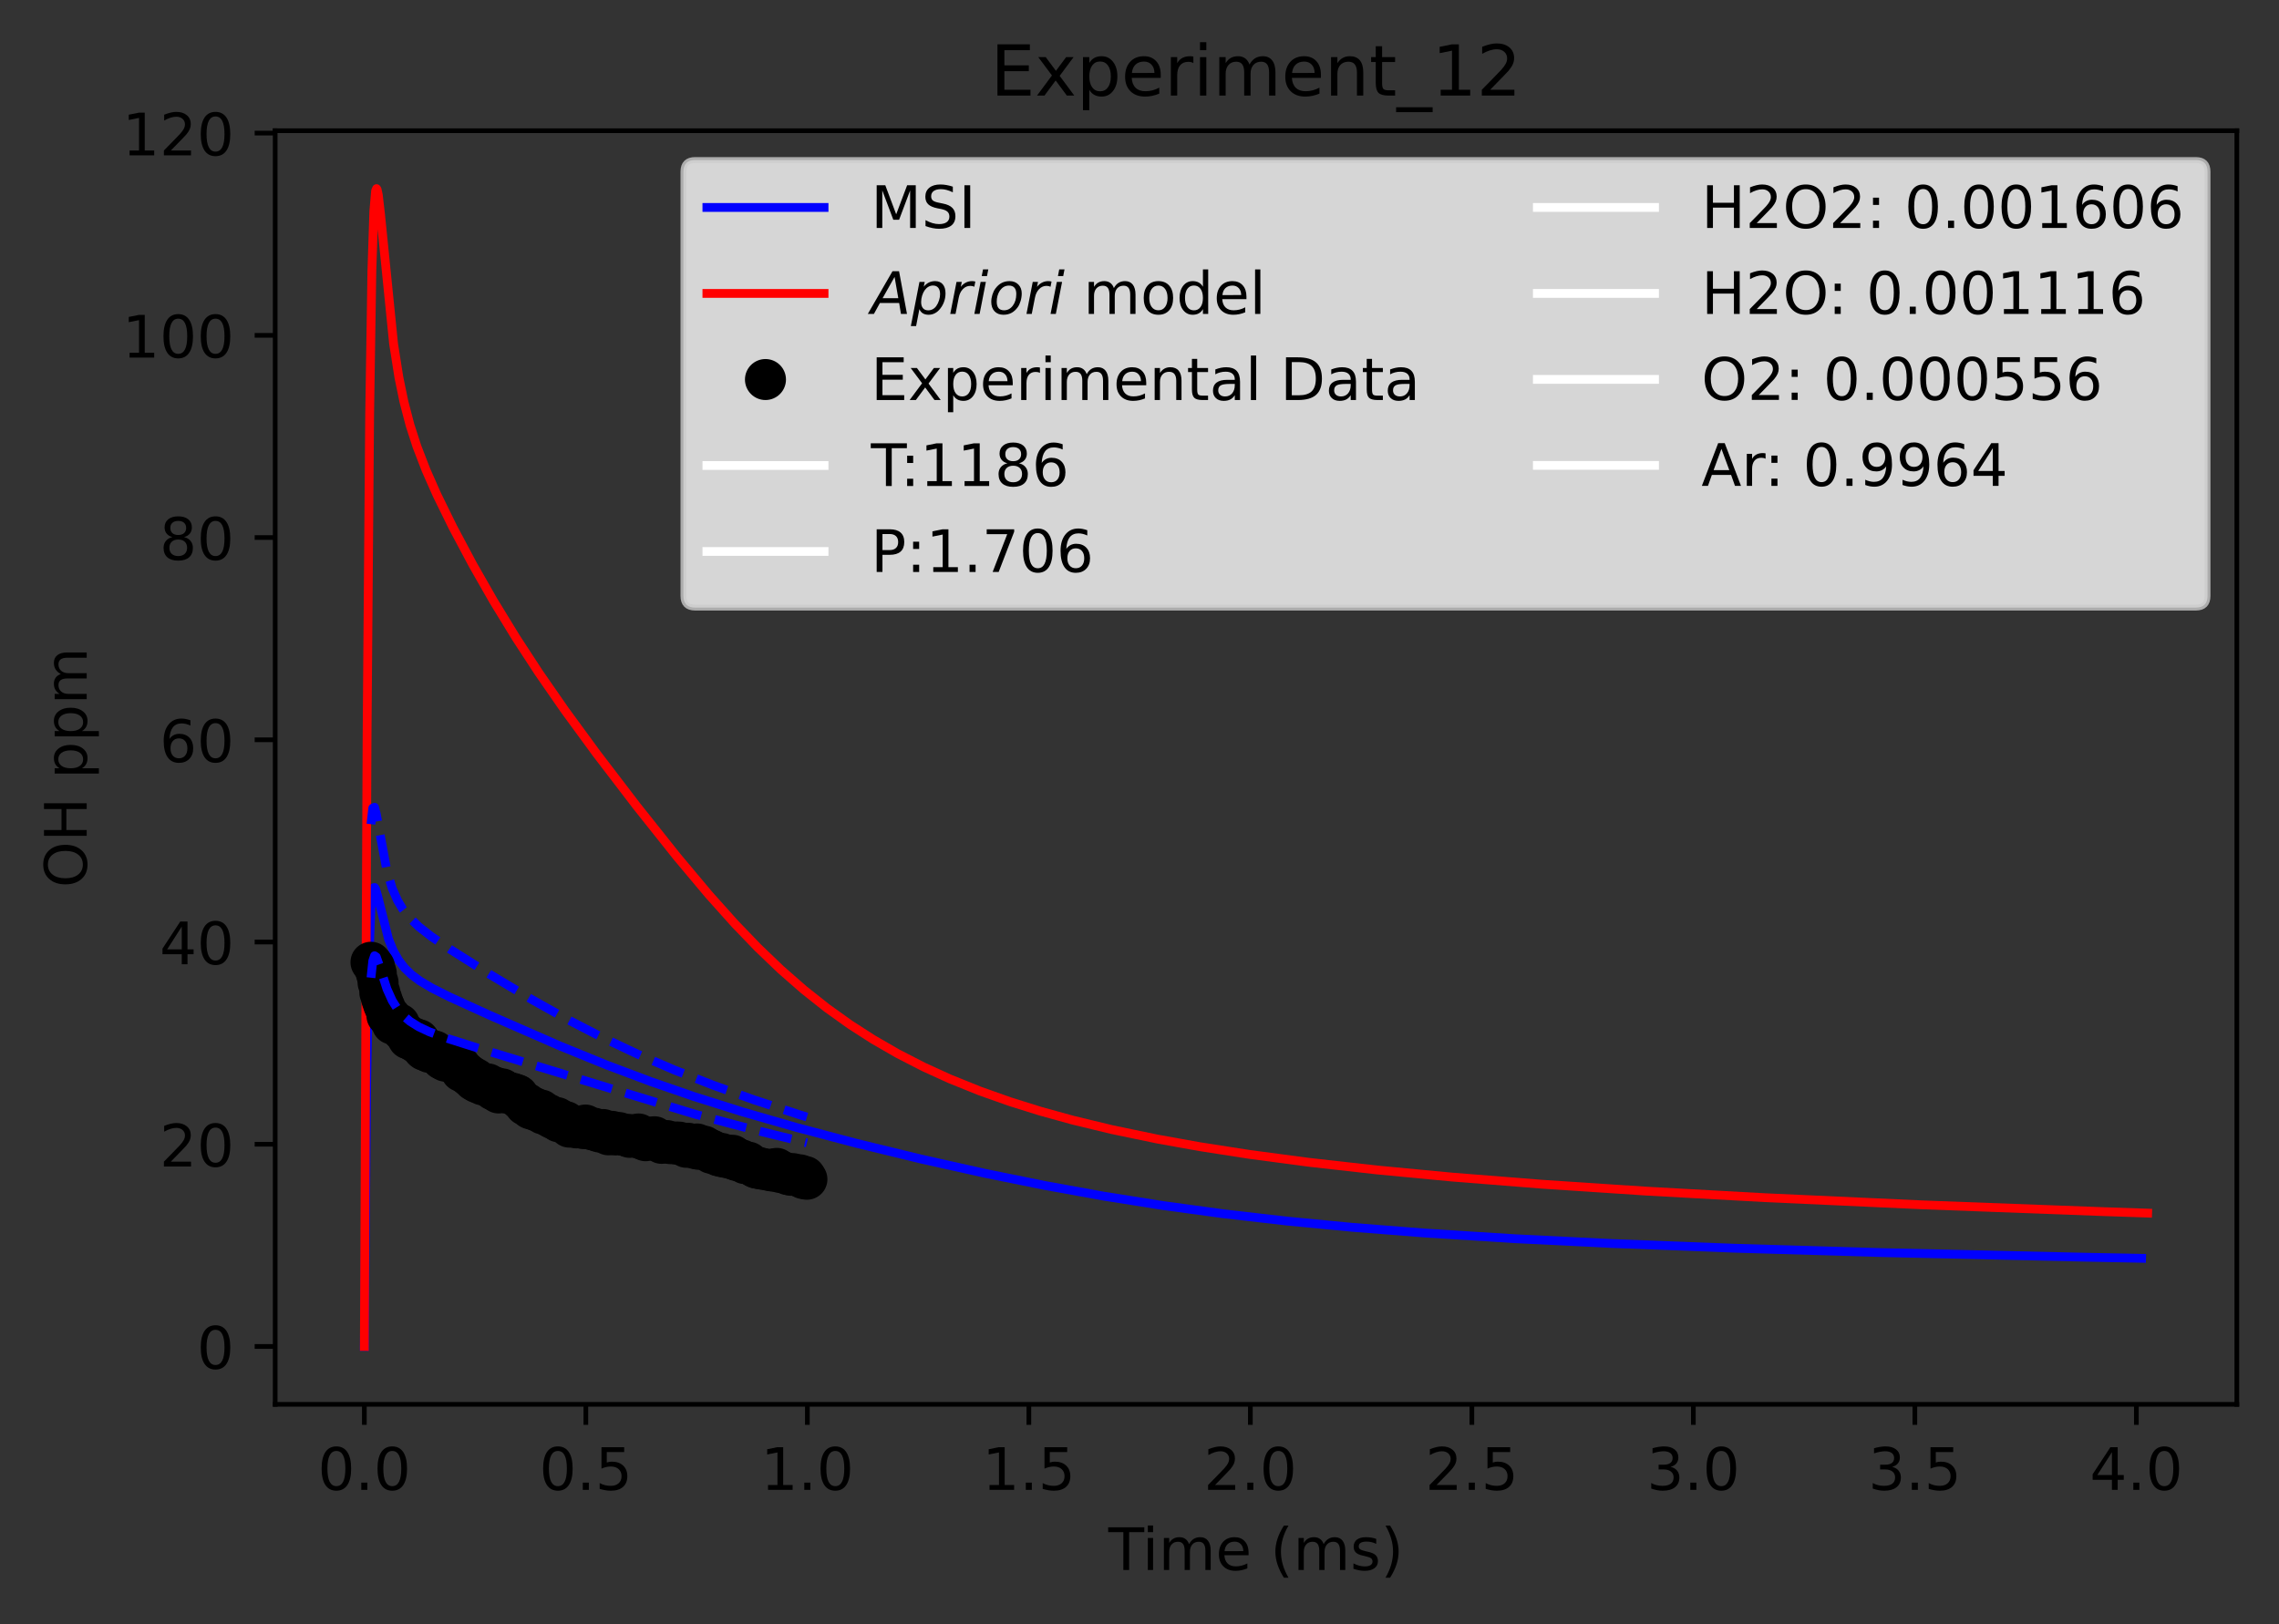 <?xml version="1.0" encoding="utf-8" standalone="no"?>
<!DOCTYPE svg PUBLIC "-//W3C//DTD SVG 1.1//EN"
  "http://www.w3.org/Graphics/SVG/1.1/DTD/svg11.dtd">
<!-- Created with matplotlib (https://matplotlib.org/) -->
<svg height="277.314pt" version="1.1" viewBox="0 0 388.966 277.314" width="388.966pt" xmlns="http://www.w3.org/2000/svg" xmlns:xlink="http://www.w3.org/1999/xlink">
 <rect x="0" y="0" width="388.966" height="277.314" fill="#333333" stroke="none"/>
 <defs>
  <style type="text/css">*{stroke-linecap:butt;stroke-linejoin:round;}</style>
 </defs>
 <g id="figure_1">
  <g id="patch_1">
   <path d="M 0 277.314 
L 388.966 277.314 
L 388.966 0 
L 0 0 
z
" style="fill:none;"/>
  </g>
  <g id="axes_1">
   <g id="patch_2">
    <path d="M 46.966 239.758 
L 381.766 239.758 
L 381.766 22.318 
L 46.966 22.318 
z
" style="fill:none;"/>
   </g>
   <g id="matplotlib.axis_1">
    <g id="xtick_1">
     <g id="line2d_1">
      <defs>
       <path d="M 0 0 
L 0 3.5 
" id="m873d7c2787" style="stroke:#000000;stroke-width:0.8;"/>
      </defs>
      <g>
       <use style="stroke:#000000;stroke-width:0.8;" x="62.184" xlink:href="#m873d7c2787" y="239.758"/>
      </g>
     </g>
     <g id="text_1">
      <!-- 0.0 -->
      <g transform="translate(54.232 254.357)scale(0.1 -0.1)">
       <defs>
        <path d="M 31.781 66.406 
Q 24.172 66.406 20.328 58.906 
Q 16.5 51.422 16.5 36.375 
Q 16.5 21.391 20.328 13.891 
Q 24.172 6.391 31.781 6.391 
Q 39.453 6.391 43.281 13.891 
Q 47.125 21.391 47.125 36.375 
Q 47.125 51.422 43.281 58.906 
Q 39.453 66.406 31.781 66.406 
z
M 31.781 74.219 
Q 44.047 74.219 50.516 64.516 
Q 56.984 54.828 56.984 36.375 
Q 56.984 17.969 50.516 8.266 
Q 44.047 -1.422 31.781 -1.422 
Q 19.531 -1.422 13.062 8.266 
Q 6.594 17.969 6.594 36.375 
Q 6.594 54.828 13.062 64.516 
Q 19.531 74.219 31.781 74.219 
z
" id="DejaVuSans-48"/>
        <path d="M 10.688 12.406 
L 21 12.406 
L 21 0 
L 10.688 0 
z
" id="DejaVuSans-46"/>
       </defs>
       <use xlink:href="#DejaVuSans-48"/>
       <use x="63.623" xlink:href="#DejaVuSans-46"/>
       <use x="95.41" xlink:href="#DejaVuSans-48"/>
      </g>
     </g>
    </g>
    <g id="xtick_2">
     <g id="line2d_2">
      <g>
       <use style="stroke:#000000;stroke-width:0.8;" x="99.989" xlink:href="#m873d7c2787" y="239.758"/>
      </g>
     </g>
     <g id="text_2">
      <!-- 0.5 -->
      <g transform="translate(92.037 254.357)scale(0.1 -0.1)">
       <defs>
        <path d="M 10.797 72.906 
L 49.516 72.906 
L 49.516 64.594 
L 19.828 64.594 
L 19.828 46.734 
Q 21.969 47.469 24.109 47.828 
Q 26.266 48.188 28.422 48.188 
Q 40.625 48.188 47.75 41.5 
Q 54.891 34.812 54.891 23.391 
Q 54.891 11.625 47.562 5.094 
Q 40.234 -1.422 26.906 -1.422 
Q 22.312 -1.422 17.547 -0.641 
Q 12.797 0.141 7.719 1.703 
L 7.719 11.625 
Q 12.109 9.234 16.797 8.062 
Q 21.484 6.891 26.703 6.891 
Q 35.156 6.891 40.078 11.328 
Q 45.016 15.766 45.016 23.391 
Q 45.016 31 40.078 35.438 
Q 35.156 39.891 26.703 39.891 
Q 22.75 39.891 18.812 39.016 
Q 14.891 38.141 10.797 36.281 
z
" id="DejaVuSans-53"/>
       </defs>
       <use xlink:href="#DejaVuSans-48"/>
       <use x="63.623" xlink:href="#DejaVuSans-46"/>
       <use x="95.41" xlink:href="#DejaVuSans-53"/>
      </g>
     </g>
    </g>
    <g id="xtick_3">
     <g id="line2d_3">
      <g>
       <use style="stroke:#000000;stroke-width:0.8;" x="137.794" xlink:href="#m873d7c2787" y="239.758"/>
      </g>
     </g>
     <g id="text_3">
      <!-- 1.0 -->
      <g transform="translate(129.842 254.357)scale(0.1 -0.1)">
       <defs>
        <path d="M 12.406 8.297 
L 28.516 8.297 
L 28.516 63.922 
L 10.984 60.406 
L 10.984 69.391 
L 28.422 72.906 
L 38.281 72.906 
L 38.281 8.297 
L 54.391 8.297 
L 54.391 0 
L 12.406 0 
z
" id="DejaVuSans-49"/>
       </defs>
       <use xlink:href="#DejaVuSans-49"/>
       <use x="63.623" xlink:href="#DejaVuSans-46"/>
       <use x="95.41" xlink:href="#DejaVuSans-48"/>
      </g>
     </g>
    </g>
    <g id="xtick_4">
     <g id="line2d_4">
      <g>
       <use style="stroke:#000000;stroke-width:0.8;" x="175.598" xlink:href="#m873d7c2787" y="239.758"/>
      </g>
     </g>
     <g id="text_4">
      <!-- 1.5 -->
      <g transform="translate(167.647 254.357)scale(0.1 -0.1)">
       <use xlink:href="#DejaVuSans-49"/>
       <use x="63.623" xlink:href="#DejaVuSans-46"/>
       <use x="95.41" xlink:href="#DejaVuSans-53"/>
      </g>
     </g>
    </g>
    <g id="xtick_5">
     <g id="line2d_5">
      <g>
       <use style="stroke:#000000;stroke-width:0.8;" x="213.403" xlink:href="#m873d7c2787" y="239.758"/>
      </g>
     </g>
     <g id="text_5">
      <!-- 2.0 -->
      <g transform="translate(205.452 254.357)scale(0.1 -0.1)">
       <defs>
        <path d="M 19.188 8.297 
L 53.609 8.297 
L 53.609 0 
L 7.328 0 
L 7.328 8.297 
Q 12.938 14.109 22.625 23.891 
Q 32.328 33.688 34.812 36.531 
Q 39.547 41.844 41.422 45.531 
Q 43.312 49.219 43.312 52.781 
Q 43.312 58.594 39.234 62.25 
Q 35.156 65.922 28.609 65.922 
Q 23.969 65.922 18.812 64.312 
Q 13.672 62.703 7.812 59.422 
L 7.812 69.391 
Q 13.766 71.781 18.938 73 
Q 24.125 74.219 28.422 74.219 
Q 39.75 74.219 46.484 68.547 
Q 53.219 62.891 53.219 53.422 
Q 53.219 48.922 51.531 44.891 
Q 49.859 40.875 45.406 35.406 
Q 44.188 33.984 37.641 27.219 
Q 31.109 20.453 19.188 8.297 
z
" id="DejaVuSans-50"/>
       </defs>
       <use xlink:href="#DejaVuSans-50"/>
       <use x="63.623" xlink:href="#DejaVuSans-46"/>
       <use x="95.41" xlink:href="#DejaVuSans-48"/>
      </g>
     </g>
    </g>
    <g id="xtick_6">
     <g id="line2d_6">
      <g>
       <use style="stroke:#000000;stroke-width:0.8;" x="251.208" xlink:href="#m873d7c2787" y="239.758"/>
      </g>
     </g>
     <g id="text_6">
      <!-- 2.5 -->
      <g transform="translate(243.257 254.357)scale(0.1 -0.1)">
       <use xlink:href="#DejaVuSans-50"/>
       <use x="63.623" xlink:href="#DejaVuSans-46"/>
       <use x="95.41" xlink:href="#DejaVuSans-53"/>
      </g>
     </g>
    </g>
    <g id="xtick_7">
     <g id="line2d_7">
      <g>
       <use style="stroke:#000000;stroke-width:0.8;" x="289.013" xlink:href="#m873d7c2787" y="239.758"/>
      </g>
     </g>
     <g id="text_7">
      <!-- 3.0 -->
      <g transform="translate(281.062 254.357)scale(0.1 -0.1)">
       <defs>
        <path d="M 40.578 39.312 
Q 47.656 37.797 51.625 33 
Q 55.609 28.219 55.609 21.188 
Q 55.609 10.406 48.188 4.484 
Q 40.766 -1.422 27.094 -1.422 
Q 22.516 -1.422 17.656 -0.516 
Q 12.797 0.391 7.625 2.203 
L 7.625 11.719 
Q 11.719 9.328 16.594 8.109 
Q 21.484 6.891 26.812 6.891 
Q 36.078 6.891 40.938 10.547 
Q 45.797 14.203 45.797 21.188 
Q 45.797 27.641 41.281 31.266 
Q 36.766 34.906 28.719 34.906 
L 20.219 34.906 
L 20.219 43.016 
L 29.109 43.016 
Q 36.375 43.016 40.234 45.922 
Q 44.094 48.828 44.094 54.297 
Q 44.094 59.906 40.109 62.906 
Q 36.141 65.922 28.719 65.922 
Q 24.656 65.922 20.016 65.031 
Q 15.375 64.156 9.812 62.312 
L 9.812 71.094 
Q 15.438 72.656 20.344 73.438 
Q 25.25 74.219 29.594 74.219 
Q 40.828 74.219 47.359 69.109 
Q 53.906 64.016 53.906 55.328 
Q 53.906 49.266 50.438 45.094 
Q 46.969 40.922 40.578 39.312 
z
" id="DejaVuSans-51"/>
       </defs>
       <use xlink:href="#DejaVuSans-51"/>
       <use x="63.623" xlink:href="#DejaVuSans-46"/>
       <use x="95.41" xlink:href="#DejaVuSans-48"/>
      </g>
     </g>
    </g>
    <g id="xtick_8">
     <g id="line2d_8">
      <g>
       <use style="stroke:#000000;stroke-width:0.8;" x="326.818" xlink:href="#m873d7c2787" y="239.758"/>
      </g>
     </g>
     <g id="text_8">
      <!-- 3.5 -->
      <g transform="translate(318.867 254.357)scale(0.1 -0.1)">
       <use xlink:href="#DejaVuSans-51"/>
       <use x="63.623" xlink:href="#DejaVuSans-46"/>
       <use x="95.41" xlink:href="#DejaVuSans-53"/>
      </g>
     </g>
    </g>
    <g id="xtick_9">
     <g id="line2d_9">
      <g>
       <use style="stroke:#000000;stroke-width:0.8;" x="364.623" xlink:href="#m873d7c2787" y="239.758"/>
      </g>
     </g>
     <g id="text_9">
      <!-- 4.0 -->
      <g transform="translate(356.671 254.357)scale(0.1 -0.1)">
       <defs>
        <path d="M 37.797 64.312 
L 12.891 25.391 
L 37.797 25.391 
z
M 35.203 72.906 
L 47.609 72.906 
L 47.609 25.391 
L 58.016 25.391 
L 58.016 17.188 
L 47.609 17.188 
L 47.609 0 
L 37.797 0 
L 37.797 17.188 
L 4.891 17.188 
L 4.891 26.703 
z
" id="DejaVuSans-52"/>
       </defs>
       <use xlink:href="#DejaVuSans-52"/>
       <use x="63.623" xlink:href="#DejaVuSans-46"/>
       <use x="95.41" xlink:href="#DejaVuSans-48"/>
      </g>
     </g>
    </g>
    <g id="text_10">
     <!-- Time (ms) -->
     <g transform="translate(189.166 268.035)scale(0.1 -0.1)">
      <defs>
       <path d="M -0.297 72.906 
L 61.375 72.906 
L 61.375 64.594 
L 35.5 64.594 
L 35.5 0 
L 25.594 0 
L 25.594 64.594 
L -0.297 64.594 
z
" id="DejaVuSans-84"/>
       <path d="M 9.422 54.688 
L 18.406 54.688 
L 18.406 0 
L 9.422 0 
z
M 9.422 75.984 
L 18.406 75.984 
L 18.406 64.594 
L 9.422 64.594 
z
" id="DejaVuSans-105"/>
       <path d="M 52 44.188 
Q 55.375 50.25 60.062 53.125 
Q 64.75 56 71.094 56 
Q 79.641 56 84.281 50.016 
Q 88.922 44.047 88.922 33.016 
L 88.922 0 
L 79.891 0 
L 79.891 32.719 
Q 79.891 40.578 77.094 44.375 
Q 74.312 48.188 68.609 48.188 
Q 61.625 48.188 57.562 43.547 
Q 53.516 38.922 53.516 30.906 
L 53.516 0 
L 44.484 0 
L 44.484 32.719 
Q 44.484 40.625 41.703 44.406 
Q 38.922 48.188 33.109 48.188 
Q 26.219 48.188 22.156 43.531 
Q 18.109 38.875 18.109 30.906 
L 18.109 0 
L 9.078 0 
L 9.078 54.688 
L 18.109 54.688 
L 18.109 46.188 
Q 21.188 51.219 25.484 53.609 
Q 29.781 56 35.688 56 
Q 41.656 56 45.828 52.969 
Q 50 49.953 52 44.188 
z
" id="DejaVuSans-109"/>
       <path d="M 56.203 29.594 
L 56.203 25.203 
L 14.891 25.203 
Q 15.484 15.922 20.484 11.062 
Q 25.484 6.203 34.422 6.203 
Q 39.594 6.203 44.453 7.469 
Q 49.312 8.734 54.109 11.281 
L 54.109 2.781 
Q 49.266 0.734 44.188 -0.344 
Q 39.109 -1.422 33.891 -1.422 
Q 20.797 -1.422 13.156 6.188 
Q 5.516 13.812 5.516 26.812 
Q 5.516 40.234 12.766 48.109 
Q 20.016 56 32.328 56 
Q 43.359 56 49.781 48.891 
Q 56.203 41.797 56.203 29.594 
z
M 47.219 32.234 
Q 47.125 39.594 43.094 43.984 
Q 39.062 48.391 32.422 48.391 
Q 24.906 48.391 20.391 44.141 
Q 15.875 39.891 15.188 32.172 
z
" id="DejaVuSans-101"/>
       <path id="DejaVuSans-32"/>
       <path d="M 31 75.875 
Q 24.469 64.656 21.281 53.656 
Q 18.109 42.672 18.109 31.391 
Q 18.109 20.125 21.312 9.062 
Q 24.516 -2 31 -13.188 
L 23.188 -13.188 
Q 15.875 -1.703 12.234 9.375 
Q 8.594 20.453 8.594 31.391 
Q 8.594 42.281 12.203 53.312 
Q 15.828 64.359 23.188 75.875 
z
" id="DejaVuSans-40"/>
       <path d="M 44.281 53.078 
L 44.281 44.578 
Q 40.484 46.531 36.375 47.5 
Q 32.281 48.484 27.875 48.484 
Q 21.188 48.484 17.844 46.438 
Q 14.5 44.391 14.5 40.281 
Q 14.5 37.156 16.891 35.375 
Q 19.281 33.594 26.516 31.984 
L 29.594 31.297 
Q 39.156 29.25 43.188 25.516 
Q 47.219 21.781 47.219 15.094 
Q 47.219 7.469 41.188 3.016 
Q 35.156 -1.422 24.609 -1.422 
Q 20.219 -1.422 15.453 -0.562 
Q 10.688 0.297 5.422 2 
L 5.422 11.281 
Q 10.406 8.688 15.234 7.391 
Q 20.062 6.109 24.812 6.109 
Q 31.156 6.109 34.562 8.281 
Q 37.984 10.453 37.984 14.406 
Q 37.984 18.062 35.516 20.016 
Q 33.062 21.969 24.703 23.781 
L 21.578 24.516 
Q 13.234 26.266 9.516 29.906 
Q 5.812 33.547 5.812 39.891 
Q 5.812 47.609 11.281 51.797 
Q 16.75 56 26.812 56 
Q 31.781 56 36.172 55.266 
Q 40.578 54.547 44.281 53.078 
z
" id="DejaVuSans-115"/>
       <path d="M 8.016 75.875 
L 15.828 75.875 
Q 23.141 64.359 26.781 53.312 
Q 30.422 42.281 30.422 31.391 
Q 30.422 20.453 26.781 9.375 
Q 23.141 -1.703 15.828 -13.188 
L 8.016 -13.188 
Q 14.5 -2 17.703 9.062 
Q 20.906 20.125 20.906 31.391 
Q 20.906 42.672 17.703 53.656 
Q 14.5 64.656 8.016 75.875 
z
" id="DejaVuSans-41"/>
      </defs>
      <use xlink:href="#DejaVuSans-84"/>
      <use x="57.959" xlink:href="#DejaVuSans-105"/>
      <use x="85.742" xlink:href="#DejaVuSans-109"/>
      <use x="183.154" xlink:href="#DejaVuSans-101"/>
      <use x="244.678" xlink:href="#DejaVuSans-32"/>
      <use x="276.465" xlink:href="#DejaVuSans-40"/>
      <use x="315.479" xlink:href="#DejaVuSans-109"/>
      <use x="412.891" xlink:href="#DejaVuSans-115"/>
      <use x="464.99" xlink:href="#DejaVuSans-41"/>
     </g>
    </g>
   </g>
   <g id="matplotlib.axis_2">
    <g id="ytick_1">
     <g id="line2d_10">
      <defs>
       <path d="M 0 0 
L -3.5 0 
" id="meb4b92d57f" style="stroke:#000000;stroke-width:0.8;"/>
      </defs>
      <g>
       <use style="stroke:#000000;stroke-width:0.8;" x="46.966" xlink:href="#meb4b92d57f" y="229.874"/>
      </g>
     </g>
     <g id="text_11">
      <!-- 0 -->
      <g transform="translate(33.603 233.674)scale(0.1 -0.1)">
       <use xlink:href="#DejaVuSans-48"/>
      </g>
     </g>
    </g>
    <g id="ytick_2">
     <g id="line2d_11">
      <g>
       <use style="stroke:#000000;stroke-width:0.8;" x="46.966" xlink:href="#meb4b92d57f" y="195.349"/>
      </g>
     </g>
     <g id="text_12">
      <!-- 20 -->
      <g transform="translate(27.241 199.148)scale(0.1 -0.1)">
       <use xlink:href="#DejaVuSans-50"/>
       <use x="63.623" xlink:href="#DejaVuSans-48"/>
      </g>
     </g>
    </g>
    <g id="ytick_3">
     <g id="line2d_12">
      <g>
       <use style="stroke:#000000;stroke-width:0.8;" x="46.966" xlink:href="#meb4b92d57f" y="160.824"/>
      </g>
     </g>
     <g id="text_13">
      <!-- 40 -->
      <g transform="translate(27.241 164.623)scale(0.1 -0.1)">
       <use xlink:href="#DejaVuSans-52"/>
       <use x="63.623" xlink:href="#DejaVuSans-48"/>
      </g>
     </g>
    </g>
    <g id="ytick_4">
     <g id="line2d_13">
      <g>
       <use style="stroke:#000000;stroke-width:0.8;" x="46.966" xlink:href="#meb4b92d57f" y="126.299"/>
      </g>
     </g>
     <g id="text_14">
      <!-- 60 -->
      <g transform="translate(27.241 130.098)scale(0.1 -0.1)">
       <defs>
        <path d="M 33.016 40.375 
Q 26.375 40.375 22.484 35.828 
Q 18.609 31.297 18.609 23.391 
Q 18.609 15.531 22.484 10.953 
Q 26.375 6.391 33.016 6.391 
Q 39.656 6.391 43.531 10.953 
Q 47.406 15.531 47.406 23.391 
Q 47.406 31.297 43.531 35.828 
Q 39.656 40.375 33.016 40.375 
z
M 52.594 71.297 
L 52.594 62.312 
Q 48.875 64.062 45.094 64.984 
Q 41.312 65.922 37.594 65.922 
Q 27.828 65.922 22.672 59.328 
Q 17.531 52.734 16.797 39.406 
Q 19.672 43.656 24.016 45.922 
Q 28.375 48.188 33.594 48.188 
Q 44.578 48.188 50.953 41.516 
Q 57.328 34.859 57.328 23.391 
Q 57.328 12.156 50.688 5.359 
Q 44.047 -1.422 33.016 -1.422 
Q 20.359 -1.422 13.672 8.266 
Q 6.984 17.969 6.984 36.375 
Q 6.984 53.656 15.188 63.938 
Q 23.391 74.219 37.203 74.219 
Q 40.922 74.219 44.703 73.484 
Q 48.484 72.75 52.594 71.297 
z
" id="DejaVuSans-54"/>
       </defs>
       <use xlink:href="#DejaVuSans-54"/>
       <use x="63.623" xlink:href="#DejaVuSans-48"/>
      </g>
     </g>
    </g>
    <g id="ytick_5">
     <g id="line2d_14">
      <g>
       <use style="stroke:#000000;stroke-width:0.8;" x="46.966" xlink:href="#meb4b92d57f" y="91.773"/>
      </g>
     </g>
     <g id="text_15">
      <!-- 80 -->
      <g transform="translate(27.241 95.573)scale(0.1 -0.1)">
       <defs>
        <path d="M 31.781 34.625 
Q 24.75 34.625 20.719 30.859 
Q 16.703 27.094 16.703 20.516 
Q 16.703 13.922 20.719 10.156 
Q 24.75 6.391 31.781 6.391 
Q 38.812 6.391 42.859 10.172 
Q 46.922 13.969 46.922 20.516 
Q 46.922 27.094 42.891 30.859 
Q 38.875 34.625 31.781 34.625 
z
M 21.922 38.812 
Q 15.578 40.375 12.031 44.719 
Q 8.5 49.078 8.5 55.328 
Q 8.5 64.062 14.719 69.141 
Q 20.953 74.219 31.781 74.219 
Q 42.672 74.219 48.875 69.141 
Q 55.078 64.062 55.078 55.328 
Q 55.078 49.078 51.531 44.719 
Q 48 40.375 41.703 38.812 
Q 48.828 37.156 52.797 32.312 
Q 56.781 27.484 56.781 20.516 
Q 56.781 9.906 50.312 4.234 
Q 43.844 -1.422 31.781 -1.422 
Q 19.734 -1.422 13.25 4.234 
Q 6.781 9.906 6.781 20.516 
Q 6.781 27.484 10.781 32.312 
Q 14.797 37.156 21.922 38.812 
z
M 18.312 54.391 
Q 18.312 48.734 21.844 45.562 
Q 25.391 42.391 31.781 42.391 
Q 38.141 42.391 41.719 45.562 
Q 45.312 48.734 45.312 54.391 
Q 45.312 60.062 41.719 63.234 
Q 38.141 66.406 31.781 66.406 
Q 25.391 66.406 21.844 63.234 
Q 18.312 60.062 18.312 54.391 
z
" id="DejaVuSans-56"/>
       </defs>
       <use xlink:href="#DejaVuSans-56"/>
       <use x="63.623" xlink:href="#DejaVuSans-48"/>
      </g>
     </g>
    </g>
    <g id="ytick_6">
     <g id="line2d_15">
      <g>
       <use style="stroke:#000000;stroke-width:0.8;" x="46.966" xlink:href="#meb4b92d57f" y="57.248"/>
      </g>
     </g>
     <g id="text_16">
      <!-- 100 -->
      <g transform="translate(20.878 61.047)scale(0.1 -0.1)">
       <use xlink:href="#DejaVuSans-49"/>
       <use x="63.623" xlink:href="#DejaVuSans-48"/>
       <use x="127.246" xlink:href="#DejaVuSans-48"/>
      </g>
     </g>
    </g>
    <g id="ytick_7">
     <g id="line2d_16">
      <g>
       <use style="stroke:#000000;stroke-width:0.8;" x="46.966" xlink:href="#meb4b92d57f" y="22.723"/>
      </g>
     </g>
     <g id="text_17">
      <!-- 120 -->
      <g transform="translate(20.878 26.522)scale(0.1 -0.1)">
       <use xlink:href="#DejaVuSans-49"/>
       <use x="63.623" xlink:href="#DejaVuSans-50"/>
       <use x="127.246" xlink:href="#DejaVuSans-48"/>
      </g>
     </g>
    </g>
    <g id="text_18">
     <!-- OH ppm -->
     <g transform="translate(14.798 151.542)rotate(-90)scale(0.1 -0.1)">
      <defs>
       <path d="M 39.406 66.219 
Q 28.656 66.219 22.328 58.203 
Q 16.016 50.203 16.016 36.375 
Q 16.016 22.609 22.328 14.594 
Q 28.656 6.594 39.406 6.594 
Q 50.141 6.594 56.422 14.594 
Q 62.703 22.609 62.703 36.375 
Q 62.703 50.203 56.422 58.203 
Q 50.141 66.219 39.406 66.219 
z
M 39.406 74.219 
Q 54.734 74.219 63.906 63.938 
Q 73.094 53.656 73.094 36.375 
Q 73.094 19.141 63.906 8.859 
Q 54.734 -1.422 39.406 -1.422 
Q 24.031 -1.422 14.812 8.828 
Q 5.609 19.094 5.609 36.375 
Q 5.609 53.656 14.812 63.938 
Q 24.031 74.219 39.406 74.219 
z
" id="DejaVuSans-79"/>
       <path d="M 9.812 72.906 
L 19.672 72.906 
L 19.672 43.016 
L 55.516 43.016 
L 55.516 72.906 
L 65.375 72.906 
L 65.375 0 
L 55.516 0 
L 55.516 34.719 
L 19.672 34.719 
L 19.672 0 
L 9.812 0 
z
" id="DejaVuSans-72"/>
       <path d="M 18.109 8.203 
L 18.109 -20.797 
L 9.078 -20.797 
L 9.078 54.688 
L 18.109 54.688 
L 18.109 46.391 
Q 20.953 51.266 25.266 53.625 
Q 29.594 56 35.594 56 
Q 45.562 56 51.781 48.094 
Q 58.016 40.188 58.016 27.297 
Q 58.016 14.406 51.781 6.484 
Q 45.562 -1.422 35.594 -1.422 
Q 29.594 -1.422 25.266 0.953 
Q 20.953 3.328 18.109 8.203 
z
M 48.688 27.297 
Q 48.688 37.203 44.609 42.844 
Q 40.531 48.484 33.406 48.484 
Q 26.266 48.484 22.188 42.844 
Q 18.109 37.203 18.109 27.297 
Q 18.109 17.391 22.188 11.75 
Q 26.266 6.109 33.406 6.109 
Q 40.531 6.109 44.609 11.75 
Q 48.688 17.391 48.688 27.297 
z
" id="DejaVuSans-112"/>
      </defs>
      <use xlink:href="#DejaVuSans-79"/>
      <use x="78.711" xlink:href="#DejaVuSans-72"/>
      <use x="153.906" xlink:href="#DejaVuSans-32"/>
      <use x="185.693" xlink:href="#DejaVuSans-112"/>
      <use x="249.17" xlink:href="#DejaVuSans-112"/>
      <use x="312.646" xlink:href="#DejaVuSans-109"/>
     </g>
    </g>
   </g>
   <g id="line2d_17">
    <path clip-path="url(#p3d81439968)" d="M 62.184 229.874 
L 62.582 184.674 
L 62.964 163.638 
L 63.308 155.103 
L 63.596 152.215 
L 63.812 151.535 
L 63.942 151.52 
L 64.116 151.809 
L 64.463 153.008 
L 66.314 160.324 
L 67.137 162.348 
L 68.035 163.936 
L 69.066 165.267 
L 70.236 166.397 
L 71.66 167.463 
L 73.711 168.688 
L 76.802 170.241 
L 83.585 173.333 
L 95.561 178.569 
L 103.54 181.822 
L 111.123 184.676 
L 118.483 187.219 
L 126.763 189.837 
L 135.964 192.491 
L 146.084 195.169 
L 157.125 197.86 
L 168.165 200.328 
L 178.286 202.382 
L 188.406 204.216 
L 198.527 205.82 
L 208.647 207.2 
L 219.688 208.47 
L 230.769 209.53 
L 243.25 210.512 
L 258.504 211.473 
L 275.172 212.298 
L 296.104 213.103 
L 321.224 213.848 
L 356.024 214.639 
L 365.514 214.823 
L 365.514 214.823 
" style="fill:none;stroke:#0000ff;stroke-linecap:square;stroke-width:1.5;"/>
   </g>
   <g id="line2d_18">
    <path clip-path="url(#p3d81439968)" d="M 62.184 229.874 
L 62.646 126.184 
L 63.089 70.753 
L 63.467 46.334 
L 63.801 36.063 
L 64.102 32.582 
L 64.269 32.202 
L 64.369 32.356 
L 64.569 33.309 
L 64.938 36.486 
L 67.178 58.712 
L 68.083 64.443 
L 68.938 68.588 
L 69.989 72.603 
L 71.156 76.213 
L 72.722 80.275 
L 74.568 84.451 
L 77.294 90.014 
L 80.707 96.426 
L 84.217 102.574 
L 88.049 108.847 
L 91.981 114.875 
L 96.406 121.256 
L 101.813 128.645 
L 108.696 137.649 
L 115.578 146.298 
L 120.985 152.746 
L 125.41 157.689 
L 129.343 161.777 
L 133.275 165.545 
L 137.208 168.986 
L 141.141 172.105 
L 145.073 174.919 
L 149.006 177.452 
L 153.193 179.868 
L 157.626 182.146 
L 162.06 184.172 
L 167.232 186.259 
L 172.405 188.092 
L 177.583 189.711 
L 183.139 191.246 
L 189.806 192.856 
L 197.585 194.473 
L 204.822 195.772 
L 213.229 197.08 
L 223.318 198.424 
L 235.088 199.747 
L 247.788 200.951 
L 263.027 202.163 
L 280.807 203.343 
L 301.251 204.472 
L 328.138 205.697 
L 358.865 206.849 
L 366.547 207.106 
L 366.547 207.106 
" style="fill:none;stroke:#ff0000;stroke-linecap:square;stroke-width:1.5;"/>
   </g>
   <g id="line2d_19">
    <defs>
     <path d="M 0 3 
C 0.796 3 1.559 2.684 2.121 2.121 
C 2.684 1.559 3 0.796 3 0 
C 3 -0.796 2.684 -1.559 2.121 -2.121 
C 1.559 -2.684 0.796 -3 0 -3 
C -0.796 -3 -1.559 -2.684 -2.121 -2.121 
C -2.684 -1.559 -3 -0.796 -3 0 
C -3 0.796 -2.684 1.559 -2.121 2.121 
C -1.559 2.684 -0.796 3 0 3 
z
" id="m0cb92cd5d6" style="stroke:#000000;"/>
    </defs>
    <g clip-path="url(#p3d81439968)">
     <use style="stroke:#000000;" x="63.318" xlink:href="#m0cb92cd5d6" y="164.278"/>
     <use style="stroke:#000000;" x="63.62" xlink:href="#m0cb92cd5d6" y="164.687"/>
     <use style="stroke:#000000;" x="63.923" xlink:href="#m0cb92cd5d6" y="165.079"/>
     <use style="stroke:#000000;" x="64.225" xlink:href="#m0cb92cd5d6" y="166.175"/>
     <use style="stroke:#000000;" x="64.528" xlink:href="#m0cb92cd5d6" y="167.76"/>
     <use style="stroke:#000000;" x="64.83" xlink:href="#m0cb92cd5d6" y="169.457"/>
     <use style="stroke:#000000;" x="65.133" xlink:href="#m0cb92cd5d6" y="170.5"/>
     <use style="stroke:#000000;" x="65.435" xlink:href="#m0cb92cd5d6" y="171.394"/>
     <use style="stroke:#000000;" x="65.737" xlink:href="#m0cb92cd5d6" y="172.107"/>
     <use style="stroke:#000000;" x="66.04" xlink:href="#m0cb92cd5d6" y="173.4"/>
     <use style="stroke:#000000;" x="66.342" xlink:href="#m0cb92cd5d6" y="173.564"/>
     <use style="stroke:#000000;" x="66.645" xlink:href="#m0cb92cd5d6" y="173.562"/>
     <use style="stroke:#000000;" x="66.947" xlink:href="#m0cb92cd5d6" y="174.826"/>
     <use style="stroke:#000000;" x="67.25" xlink:href="#m0cb92cd5d6" y="174.511"/>
     <use style="stroke:#000000;" x="67.552" xlink:href="#m0cb92cd5d6" y="174.903"/>
     <use style="stroke:#000000;" x="67.855" xlink:href="#m0cb92cd5d6" y="174.829"/>
     <use style="stroke:#000000;" x="68.157" xlink:href="#m0cb92cd5d6" y="174.826"/>
     <use style="stroke:#000000;" x="68.459" xlink:href="#m0cb92cd5d6" y="175.768"/>
     <use style="stroke:#000000;" x="68.762" xlink:href="#m0cb92cd5d6" y="175.929"/>
     <use style="stroke:#000000;" x="69.064" xlink:href="#m0cb92cd5d6" y="176.402"/>
     <use style="stroke:#000000;" x="69.367" xlink:href="#m0cb92cd5d6" y="176.478"/>
     <use style="stroke:#000000;" x="69.669" xlink:href="#m0cb92cd5d6" y="177.341"/>
     <use style="stroke:#000000;" x="69.972" xlink:href="#m0cb92cd5d6" y="177.419"/>
     <use style="stroke:#000000;" x="70.274" xlink:href="#m0cb92cd5d6" y="177.419"/>
     <use style="stroke:#000000;" x="70.576" xlink:href="#m0cb92cd5d6" y="177.184"/>
     <use style="stroke:#000000;" x="70.879" xlink:href="#m0cb92cd5d6" y="177.964"/>
     <use style="stroke:#000000;" x="71.181" xlink:href="#m0cb92cd5d6" y="178.045"/>
     <use style="stroke:#000000;" x="71.484" xlink:href="#m0cb92cd5d6" y="177.498"/>
     <use style="stroke:#000000;" x="71.786" xlink:href="#m0cb92cd5d6" y="177.967"/>
     <use style="stroke:#000000;" x="72.089" xlink:href="#m0cb92cd5d6" y="178.977"/>
     <use style="stroke:#000000;" x="72.391" xlink:href="#m0cb92cd5d6" y="179.288"/>
     <use style="stroke:#000000;" x="72.694" xlink:href="#m0cb92cd5d6" y="179.362"/>
     <use style="stroke:#000000;" x="72.996" xlink:href="#m0cb92cd5d6" y="179.367"/>
     <use style="stroke:#000000;" x="73.298" xlink:href="#m0cb92cd5d6" y="179.675"/>
     <use style="stroke:#000000;" x="73.601" xlink:href="#m0cb92cd5d6" y="179.285"/>
     <use style="stroke:#000000;" x="73.903" xlink:href="#m0cb92cd5d6" y="179.516"/>
     <use style="stroke:#000000;" x="74.206" xlink:href="#m0cb92cd5d6" y="179.438"/>
     <use style="stroke:#000000;" x="74.508" xlink:href="#m0cb92cd5d6" y="179.742"/>
     <use style="stroke:#000000;" x="74.811" xlink:href="#m0cb92cd5d6" y="180.151"/>
     <use style="stroke:#000000;" x="75.113" xlink:href="#m0cb92cd5d6" y="180.136"/>
     <use style="stroke:#000000;" x="75.416" xlink:href="#m0cb92cd5d6" y="180.84"/>
     <use style="stroke:#000000;" x="75.718" xlink:href="#m0cb92cd5d6" y="180.6"/>
     <use style="stroke:#000000;" x="76.02" xlink:href="#m0cb92cd5d6" y="181.168"/>
     <use style="stroke:#000000;" x="76.323" xlink:href="#m0cb92cd5d6" y="180.607"/>
     <use style="stroke:#000000;" x="76.625" xlink:href="#m0cb92cd5d6" y="181.235"/>
     <use style="stroke:#000000;" x="76.928" xlink:href="#m0cb92cd5d6" y="181.071"/>
     <use style="stroke:#000000;" x="77.23" xlink:href="#m0cb92cd5d6" y="181.301"/>
     <use style="stroke:#000000;" x="77.533" xlink:href="#m0cb92cd5d6" y="181.6"/>
     <use style="stroke:#000000;" x="77.835" xlink:href="#m0cb92cd5d6" y="181.853"/>
     <use style="stroke:#000000;" x="78.137" xlink:href="#m0cb92cd5d6" y="181.76"/>
     <use style="stroke:#000000;" x="78.44" xlink:href="#m0cb92cd5d6" y="181.834"/>
     <use style="stroke:#000000;" x="78.742" xlink:href="#m0cb92cd5d6" y="182.92"/>
     <use style="stroke:#000000;" x="79.045" xlink:href="#m0cb92cd5d6" y="182.817"/>
     <use style="stroke:#000000;" x="79.347" xlink:href="#m0cb92cd5d6" y="182.896"/>
     <use style="stroke:#000000;" x="79.65" xlink:href="#m0cb92cd5d6" y="183.22"/>
     <use style="stroke:#000000;" x="79.952" xlink:href="#m0cb92cd5d6" y="183.678"/>
     <use style="stroke:#000000;" x="80.255" xlink:href="#m0cb92cd5d6" y="183.604"/>
     <use style="stroke:#000000;" x="80.557" xlink:href="#m0cb92cd5d6" y="184.006"/>
     <use style="stroke:#000000;" x="80.859" xlink:href="#m0cb92cd5d6" y="184.474"/>
     <use style="stroke:#000000;" x="81.162" xlink:href="#m0cb92cd5d6" y="184.142"/>
     <use style="stroke:#000000;" x="81.464" xlink:href="#m0cb92cd5d6" y="184.829"/>
     <use style="stroke:#000000;" x="81.767" xlink:href="#m0cb92cd5d6" y="184.596"/>
     <use style="stroke:#000000;" x="82.069" xlink:href="#m0cb92cd5d6" y="184.981"/>
     <use style="stroke:#000000;" x="82.372" xlink:href="#m0cb92cd5d6" y="185.214"/>
     <use style="stroke:#000000;" x="82.674" xlink:href="#m0cb92cd5d6" y="184.981"/>
     <use style="stroke:#000000;" x="82.977" xlink:href="#m0cb92cd5d6" y="185.168"/>
     <use style="stroke:#000000;" x="83.279" xlink:href="#m0cb92cd5d6" y="185.049"/>
     <use style="stroke:#000000;" x="83.581" xlink:href="#m0cb92cd5d6" y="185.599"/>
     <use style="stroke:#000000;" x="83.884" xlink:href="#m0cb92cd5d6" y="185.71"/>
     <use style="stroke:#000000;" x="84.186" xlink:href="#m0cb92cd5d6" y="186.086"/>
     <use style="stroke:#000000;" x="84.489" xlink:href="#m0cb92cd5d6" y="185.598"/>
     <use style="stroke:#000000;" x="84.791" xlink:href="#m0cb92cd5d6" y="186.077"/>
     <use style="stroke:#000000;" x="85.094" xlink:href="#m0cb92cd5d6" y="186.594"/>
     <use style="stroke:#000000;" x="85.396" xlink:href="#m0cb92cd5d6" y="186.214"/>
     <use style="stroke:#000000;" x="85.698" xlink:href="#m0cb92cd5d6" y="185.893"/>
     <use style="stroke:#000000;" x="86.001" xlink:href="#m0cb92cd5d6" y="186.426"/>
     <use style="stroke:#000000;" x="86.303" xlink:href="#m0cb92cd5d6" y="186.267"/>
     <use style="stroke:#000000;" x="86.606" xlink:href="#m0cb92cd5d6" y="186.442"/>
     <use style="stroke:#000000;" x="86.908" xlink:href="#m0cb92cd5d6" y="186.721"/>
     <use style="stroke:#000000;" x="87.211" xlink:href="#m0cb92cd5d6" y="186.649"/>
     <use style="stroke:#000000;" x="87.513" xlink:href="#m0cb92cd5d6" y="186.642"/>
     <use style="stroke:#000000;" x="87.816" xlink:href="#m0cb92cd5d6" y="186.856"/>
     <use style="stroke:#000000;" x="88.118" xlink:href="#m0cb92cd5d6" y="186.856"/>
     <use style="stroke:#000000;" x="88.42" xlink:href="#m0cb92cd5d6" y="186.994"/>
     <use style="stroke:#000000;" x="88.723" xlink:href="#m0cb92cd5d6" y="187.71"/>
     <use style="stroke:#000000;" x="89.025" xlink:href="#m0cb92cd5d6" y="187.925"/>
     <use style="stroke:#000000;" x="89.328" xlink:href="#m0cb92cd5d6" y="188.175"/>
     <use style="stroke:#000000;" x="89.63" xlink:href="#m0cb92cd5d6" y="188.689"/>
     <use style="stroke:#000000;" x="89.933" xlink:href="#m0cb92cd5d6" y="188.379"/>
     <use style="stroke:#000000;" x="90.235" xlink:href="#m0cb92cd5d6" y="188.888"/>
     <use style="stroke:#000000;" x="90.537" xlink:href="#m0cb92cd5d6" y="189.302"/>
     <use style="stroke:#000000;" x="90.84" xlink:href="#m0cb92cd5d6" y="189.057"/>
     <use style="stroke:#000000;" x="91.142" xlink:href="#m0cb92cd5d6" y="189.081"/>
     <use style="stroke:#000000;" x="91.445" xlink:href="#m0cb92cd5d6" y="189.609"/>
     <use style="stroke:#000000;" x="91.747" xlink:href="#m0cb92cd5d6" y="189.513"/>
     <use style="stroke:#000000;" x="92.05" xlink:href="#m0cb92cd5d6" y="189.599"/>
     <use style="stroke:#000000;" x="92.352" xlink:href="#m0cb92cd5d6" y="189.506"/>
     <use style="stroke:#000000;" x="92.655" xlink:href="#m0cb92cd5d6" y="190.184"/>
     <use style="stroke:#000000;" x="92.957" xlink:href="#m0cb92cd5d6" y="190.07"/>
     <use style="stroke:#000000;" x="93.259" xlink:href="#m0cb92cd5d6" y="190.17"/>
     <use style="stroke:#000000;" x="93.562" xlink:href="#m0cb92cd5d6" y="190.234"/>
     <use style="stroke:#000000;" x="93.864" xlink:href="#m0cb92cd5d6" y="190.69"/>
     <use style="stroke:#000000;" x="94.167" xlink:href="#m0cb92cd5d6" y="190.83"/>
     <use style="stroke:#000000;" x="94.469" xlink:href="#m0cb92cd5d6" y="191.021"/>
     <use style="stroke:#000000;" x="94.772" xlink:href="#m0cb92cd5d6" y="190.951"/>
     <use style="stroke:#000000;" x="95.074" xlink:href="#m0cb92cd5d6" y="190.802"/>
     <use style="stroke:#000000;" x="95.377" xlink:href="#m0cb92cd5d6" y="191.527"/>
     <use style="stroke:#000000;" x="95.679" xlink:href="#m0cb92cd5d6" y="191.422"/>
     <use style="stroke:#000000;" x="95.981" xlink:href="#m0cb92cd5d6" y="191.324"/>
     <use style="stroke:#000000;" x="96.284" xlink:href="#m0cb92cd5d6" y="191.524"/>
     <use style="stroke:#000000;" x="96.586" xlink:href="#m0cb92cd5d6" y="191.493"/>
     <use style="stroke:#000000;" x="96.889" xlink:href="#m0cb92cd5d6" y="191.86"/>
     <use style="stroke:#000000;" x="97.191" xlink:href="#m0cb92cd5d6" y="192.43"/>
     <use style="stroke:#000000;" x="97.494" xlink:href="#m0cb92cd5d6" y="192.112"/>
     <use style="stroke:#000000;" x="97.796" xlink:href="#m0cb92cd5d6" y="192.256"/>
     <use style="stroke:#000000;" x="98.098" xlink:href="#m0cb92cd5d6" y="192.42"/>
     <use style="stroke:#000000;" x="98.401" xlink:href="#m0cb92cd5d6" y="192.556"/>
     <use style="stroke:#000000;" x="98.703" xlink:href="#m0cb92cd5d6" y="192.313"/>
     <use style="stroke:#000000;" x="99.006" xlink:href="#m0cb92cd5d6" y="192.413"/>
     <use style="stroke:#000000;" x="99.308" xlink:href="#m0cb92cd5d6" y="192.377"/>
     <use style="stroke:#000000;" x="99.611" xlink:href="#m0cb92cd5d6" y="192.682"/>
     <use style="stroke:#000000;" x="99.913" xlink:href="#m0cb92cd5d6" y="192.071"/>
     <use style="stroke:#000000;" x="100.216" xlink:href="#m0cb92cd5d6" y="192.475"/>
     <use style="stroke:#000000;" x="100.518" xlink:href="#m0cb92cd5d6" y="192.491"/>
     <use style="stroke:#000000;" x="100.82" xlink:href="#m0cb92cd5d6" y="192.553"/>
     <use style="stroke:#000000;" x="101.123" xlink:href="#m0cb92cd5d6" y="192.901"/>
     <use style="stroke:#000000;" x="101.425" xlink:href="#m0cb92cd5d6" y="192.61"/>
     <use style="stroke:#000000;" x="101.728" xlink:href="#m0cb92cd5d6" y="193.036"/>
     <use style="stroke:#000000;" x="102.03" xlink:href="#m0cb92cd5d6" y="192.893"/>
     <use style="stroke:#000000;" x="102.333" xlink:href="#m0cb92cd5d6" y="193.259"/>
     <use style="stroke:#000000;" x="102.635" xlink:href="#m0cb92cd5d6" y="193.15"/>
     <use style="stroke:#000000;" x="102.937" xlink:href="#m0cb92cd5d6" y="192.834"/>
     <use style="stroke:#000000;" x="103.24" xlink:href="#m0cb92cd5d6" y="193.157"/>
     <use style="stroke:#000000;" x="103.542" xlink:href="#m0cb92cd5d6" y="193.121"/>
     <use style="stroke:#000000;" x="103.845" xlink:href="#m0cb92cd5d6" y="193.739"/>
     <use style="stroke:#000000;" x="104.147" xlink:href="#m0cb92cd5d6" y="193.433"/>
     <use style="stroke:#000000;" x="104.45" xlink:href="#m0cb92cd5d6" y="193.141"/>
     <use style="stroke:#000000;" x="104.752" xlink:href="#m0cb92cd5d6" y="193.424"/>
     <use style="stroke:#000000;" x="105.055" xlink:href="#m0cb92cd5d6" y="193.761"/>
     <use style="stroke:#000000;" x="105.357" xlink:href="#m0cb92cd5d6" y="193.563"/>
     <use style="stroke:#000000;" x="105.659" xlink:href="#m0cb92cd5d6" y="193.352"/>
     <use style="stroke:#000000;" x="105.962" xlink:href="#m0cb92cd5d6" y="193.642"/>
     <use style="stroke:#000000;" x="106.264" xlink:href="#m0cb92cd5d6" y="193.72"/>
     <use style="stroke:#000000;" x="106.567" xlink:href="#m0cb92cd5d6" y="193.846"/>
     <use style="stroke:#000000;" x="106.869" xlink:href="#m0cb92cd5d6" y="193.942"/>
     <use style="stroke:#000000;" x="107.172" xlink:href="#m0cb92cd5d6" y="193.659"/>
     <use style="stroke:#000000;" x="107.474" xlink:href="#m0cb92cd5d6" y="194.172"/>
     <use style="stroke:#000000;" x="107.777" xlink:href="#m0cb92cd5d6" y="193.887"/>
     <use style="stroke:#000000;" x="108.079" xlink:href="#m0cb92cd5d6" y="193.747"/>
     <use style="stroke:#000000;" x="108.381" xlink:href="#m0cb92cd5d6" y="194.084"/>
     <use style="stroke:#000000;" x="108.684" xlink:href="#m0cb92cd5d6" y="194.201"/>
     <use style="stroke:#000000;" x="108.986" xlink:href="#m0cb92cd5d6" y="193.595"/>
     <use style="stroke:#000000;" x="109.289" xlink:href="#m0cb92cd5d6" y="194.075"/>
     <use style="stroke:#000000;" x="109.591" xlink:href="#m0cb92cd5d6" y="194.502"/>
     <use style="stroke:#000000;" x="109.894" xlink:href="#m0cb92cd5d6" y="194.379"/>
     <use style="stroke:#000000;" x="110.196" xlink:href="#m0cb92cd5d6" y="194.748"/>
     <use style="stroke:#000000;" x="110.498" xlink:href="#m0cb92cd5d6" y="194.458"/>
     <use style="stroke:#000000;" x="110.801" xlink:href="#m0cb92cd5d6" y="194.272"/>
     <use style="stroke:#000000;" x="111.103" xlink:href="#m0cb92cd5d6" y="194.163"/>
     <use style="stroke:#000000;" x="111.406" xlink:href="#m0cb92cd5d6" y="194.329"/>
     <use style="stroke:#000000;" x="111.708" xlink:href="#m0cb92cd5d6" y="194.075"/>
     <use style="stroke:#000000;" x="112.011" xlink:href="#m0cb92cd5d6" y="194.367"/>
     <use style="stroke:#000000;" x="112.313" xlink:href="#m0cb92cd5d6" y="194.591"/>
     <use style="stroke:#000000;" x="112.616" xlink:href="#m0cb92cd5d6" y="194.88"/>
     <use style="stroke:#000000;" x="112.918" xlink:href="#m0cb92cd5d6" y="195.194"/>
     <use style="stroke:#000000;" x="113.22" xlink:href="#m0cb92cd5d6" y="194.969"/>
     <use style="stroke:#000000;" x="113.523" xlink:href="#m0cb92cd5d6" y="194.911"/>
     <use style="stroke:#000000;" x="113.825" xlink:href="#m0cb92cd5d6" y="194.724"/>
     <use style="stroke:#000000;" x="114.128" xlink:href="#m0cb92cd5d6" y="195.007"/>
     <use style="stroke:#000000;" x="114.43" xlink:href="#m0cb92cd5d6" y="195.246"/>
     <use style="stroke:#000000;" x="114.733" xlink:href="#m0cb92cd5d6" y="195.038"/>
     <use style="stroke:#000000;" x="115.035" xlink:href="#m0cb92cd5d6" y="195.18"/>
     <use style="stroke:#000000;" x="115.337" xlink:href="#m0cb92cd5d6" y="194.968"/>
     <use style="stroke:#000000;" x="115.64" xlink:href="#m0cb92cd5d6" y="195.363"/>
     <use style="stroke:#000000;" x="115.942" xlink:href="#m0cb92cd5d6" y="194.987"/>
     <use style="stroke:#000000;" x="116.245" xlink:href="#m0cb92cd5d6" y="195.318"/>
     <use style="stroke:#000000;" x="116.547" xlink:href="#m0cb92cd5d6" y="195.394"/>
     <use style="stroke:#000000;" x="116.85" xlink:href="#m0cb92cd5d6" y="195.61"/>
     <use style="stroke:#000000;" x="117.152" xlink:href="#m0cb92cd5d6" y="195.871"/>
     <use style="stroke:#000000;" x="117.455" xlink:href="#m0cb92cd5d6" y="195.183"/>
     <use style="stroke:#000000;" x="117.757" xlink:href="#m0cb92cd5d6" y="195.525"/>
     <use style="stroke:#000000;" x="118.059" xlink:href="#m0cb92cd5d6" y="195.582"/>
     <use style="stroke:#000000;" x="118.362" xlink:href="#m0cb92cd5d6" y="195.745"/>
     <use style="stroke:#000000;" x="118.664" xlink:href="#m0cb92cd5d6" y="196.092"/>
     <use style="stroke:#000000;" x="118.967" xlink:href="#m0cb92cd5d6" y="195.303"/>
     <use style="stroke:#000000;" x="119.269" xlink:href="#m0cb92cd5d6" y="196.216"/>
     <use style="stroke:#000000;" x="119.572" xlink:href="#m0cb92cd5d6" y="195.757"/>
     <use style="stroke:#000000;" x="119.874" xlink:href="#m0cb92cd5d6" y="196.123"/>
     <use style="stroke:#000000;" x="120.177" xlink:href="#m0cb92cd5d6" y="195.677"/>
     <use style="stroke:#000000;" x="120.479" xlink:href="#m0cb92cd5d6" y="195.981"/>
     <use style="stroke:#000000;" x="120.781" xlink:href="#m0cb92cd5d6" y="196.273"/>
     <use style="stroke:#000000;" x="121.084" xlink:href="#m0cb92cd5d6" y="196.186"/>
     <use style="stroke:#000000;" x="121.386" xlink:href="#m0cb92cd5d6" y="196.889"/>
     <use style="stroke:#000000;" x="121.689" xlink:href="#m0cb92cd5d6" y="196.457"/>
     <use style="stroke:#000000;" x="121.991" xlink:href="#m0cb92cd5d6" y="196.903"/>
     <use style="stroke:#000000;" x="122.294" xlink:href="#m0cb92cd5d6" y="197.025"/>
     <use style="stroke:#000000;" x="122.596" xlink:href="#m0cb92cd5d6" y="197.312"/>
     <use style="stroke:#000000;" x="122.898" xlink:href="#m0cb92cd5d6" y="197.352"/>
     <use style="stroke:#000000;" x="123.201" xlink:href="#m0cb92cd5d6" y="196.924"/>
     <use style="stroke:#000000;" x="123.503" xlink:href="#m0cb92cd5d6" y="197.543"/>
     <use style="stroke:#000000;" x="123.806" xlink:href="#m0cb92cd5d6" y="197.469"/>
     <use style="stroke:#000000;" x="124.108" xlink:href="#m0cb92cd5d6" y="197.222"/>
     <use style="stroke:#000000;" x="124.411" xlink:href="#m0cb92cd5d6" y="197.718"/>
     <use style="stroke:#000000;" x="124.713" xlink:href="#m0cb92cd5d6" y="197.626"/>
     <use style="stroke:#000000;" x="125.016" xlink:href="#m0cb92cd5d6" y="197.234"/>
     <use style="stroke:#000000;" x="125.318" xlink:href="#m0cb92cd5d6" y="197.983"/>
     <use style="stroke:#000000;" x="125.62" xlink:href="#m0cb92cd5d6" y="197.655"/>
     <use style="stroke:#000000;" x="125.923" xlink:href="#m0cb92cd5d6" y="198.182"/>
     <use style="stroke:#000000;" x="126.225" xlink:href="#m0cb92cd5d6" y="198.028"/>
     <use style="stroke:#000000;" x="126.528" xlink:href="#m0cb92cd5d6" y="198.001"/>
     <use style="stroke:#000000;" x="126.83" xlink:href="#m0cb92cd5d6" y="198.379"/>
     <use style="stroke:#000000;" x="127.133" xlink:href="#m0cb92cd5d6" y="198.653"/>
     <use style="stroke:#000000;" x="127.435" xlink:href="#m0cb92cd5d6" y="198.617"/>
     <use style="stroke:#000000;" x="127.737" xlink:href="#m0cb92cd5d6" y="198.405"/>
     <use style="stroke:#000000;" x="128.04" xlink:href="#m0cb92cd5d6" y="198.743"/>
     <use style="stroke:#000000;" x="128.342" xlink:href="#m0cb92cd5d6" y="198.893"/>
     <use style="stroke:#000000;" x="128.645" xlink:href="#m0cb92cd5d6" y="199.166"/>
     <use style="stroke:#000000;" x="128.947" xlink:href="#m0cb92cd5d6" y="199.359"/>
     <use style="stroke:#000000;" x="129.25" xlink:href="#m0cb92cd5d6" y="199.451"/>
     <use style="stroke:#000000;" x="129.552" xlink:href="#m0cb92cd5d6" y="199.311"/>
     <use style="stroke:#000000;" x="129.855" xlink:href="#m0cb92cd5d6" y="199.573"/>
     <use style="stroke:#000000;" x="130.157" xlink:href="#m0cb92cd5d6" y="199.516"/>
     <use style="stroke:#000000;" x="130.459" xlink:href="#m0cb92cd5d6" y="199.661"/>
     <use style="stroke:#000000;" x="130.762" xlink:href="#m0cb92cd5d6" y="199.599"/>
     <use style="stroke:#000000;" x="131.064" xlink:href="#m0cb92cd5d6" y="199.661"/>
     <use style="stroke:#000000;" x="131.367" xlink:href="#m0cb92cd5d6" y="199.85"/>
     <use style="stroke:#000000;" x="131.669" xlink:href="#m0cb92cd5d6" y="199.743"/>
     <use style="stroke:#000000;" x="131.972" xlink:href="#m0cb92cd5d6" y="199.948"/>
     <use style="stroke:#000000;" x="132.274" xlink:href="#m0cb92cd5d6" y="199.539"/>
     <use style="stroke:#000000;" x="132.577" xlink:href="#m0cb92cd5d6" y="199.472"/>
     <use style="stroke:#000000;" x="132.879" xlink:href="#m0cb92cd5d6" y="199.913"/>
     <use style="stroke:#000000;" x="133.181" xlink:href="#m0cb92cd5d6" y="200.171"/>
     <use style="stroke:#000000;" x="133.484" xlink:href="#m0cb92cd5d6" y="199.972"/>
     <use style="stroke:#000000;" x="133.786" xlink:href="#m0cb92cd5d6" y="200.202"/>
     <use style="stroke:#000000;" x="134.089" xlink:href="#m0cb92cd5d6" y="200.266"/>
     <use style="stroke:#000000;" x="134.391" xlink:href="#m0cb92cd5d6" y="200.504"/>
     <use style="stroke:#000000;" x="134.694" xlink:href="#m0cb92cd5d6" y="200.471"/>
     <use style="stroke:#000000;" x="134.996" xlink:href="#m0cb92cd5d6" y="200.652"/>
     <use style="stroke:#000000;" x="135.298" xlink:href="#m0cb92cd5d6" y="200.357"/>
     <use style="stroke:#000000;" x="135.601" xlink:href="#m0cb92cd5d6" y="200.523"/>
     <use style="stroke:#000000;" x="135.903" xlink:href="#m0cb92cd5d6" y="200.713"/>
     <use style="stroke:#000000;" x="136.206" xlink:href="#m0cb92cd5d6" y="200.687"/>
     <use style="stroke:#000000;" x="136.508" xlink:href="#m0cb92cd5d6" y="200.568"/>
     <use style="stroke:#000000;" x="136.811" xlink:href="#m0cb92cd5d6" y="201.02"/>
     <use style="stroke:#000000;" x="137.113" xlink:href="#m0cb92cd5d6" y="201.21"/>
     <use style="stroke:#000000;" x="137.416" xlink:href="#m0cb92cd5d6" y="200.849"/>
     <use style="stroke:#000000;" x="137.718" xlink:href="#m0cb92cd5d6" y="201.324"/>
    </g>
   </g>
   <g id="line2d_20">
    <path clip-path="url(#p3d81439968)" d="M 63.318 140.703 
L 63.62 137.957 
L 63.923 137.818 
L 64.225 138.975 
L 66.04 148.701 
L 66.947 151.687 
L 67.855 153.744 
L 68.762 155.247 
L 69.972 156.755 
L 71.484 158.212 
L 73.601 159.871 
L 76.928 162.137 
L 83.581 166.34 
L 90.84 170.689 
L 96.889 174.07 
L 102.937 177.19 
L 108.986 180.042 
L 115.035 182.647 
L 121.689 185.261 
L 128.645 187.756 
L 136.508 190.332 
L 137.718 190.708 
L 137.718 190.708 
" style="fill:none;stroke:#0000ff;stroke-dasharray:5.55,2.4;stroke-dashoffset:0;stroke-width:1.5;"/>
   </g>
   <g id="line2d_21">
    <path clip-path="url(#p3d81439968)" d="M 63.318 166.919 
L 63.62 164.052 
L 63.923 163.167 
L 64.225 163.368 
L 64.83 165.075 
L 66.04 168.838 
L 66.947 170.845 
L 67.855 172.278 
L 68.762 173.331 
L 69.972 174.367 
L 71.484 175.311 
L 73.298 176.165 
L 76.02 177.177 
L 81.464 178.903 
L 118.664 190.234 
L 128.947 192.953 
L 137.718 195.105 
L 137.718 195.105 
" style="fill:none;stroke:#0000ff;stroke-dasharray:5.55,2.4;stroke-dashoffset:0;stroke-width:1.5;"/>
   </g>
   <g id="line2d_22"/>
   <g id="line2d_23"/>
   <g id="line2d_24"/>
   <g id="line2d_25"/>
   <g id="line2d_26"/>
   <g id="line2d_27"/>
   <g id="patch_3">
    <path d="M 46.966 239.758 
L 46.966 22.318 
" style="fill:none;stroke:#000000;stroke-linecap:square;stroke-linejoin:miter;stroke-width:0.8;"/>
   </g>
   <g id="patch_4">
    <path d="M 381.766 239.758 
L 381.766 22.318 
" style="fill:none;stroke:#000000;stroke-linecap:square;stroke-linejoin:miter;stroke-width:0.8;"/>
   </g>
   <g id="patch_5">
    <path d="M 46.966 239.758 
L 381.766 239.758 
" style="fill:none;stroke:#000000;stroke-linecap:square;stroke-linejoin:miter;stroke-width:0.8;"/>
   </g>
   <g id="patch_6">
    <path d="M 46.966 22.318 
L 381.766 22.318 
" style="fill:none;stroke:#000000;stroke-linecap:square;stroke-linejoin:miter;stroke-width:0.8;"/>
   </g>
   <g id="text_19">
    <!-- Experiment_12 -->
    <g transform="translate(169.063 16.318)scale(0.12 -0.12)">
     <defs>
      <path d="M 9.812 72.906 
L 55.906 72.906 
L 55.906 64.594 
L 19.672 64.594 
L 19.672 43.016 
L 54.391 43.016 
L 54.391 34.719 
L 19.672 34.719 
L 19.672 8.297 
L 56.781 8.297 
L 56.781 0 
L 9.812 0 
z
" id="DejaVuSans-69"/>
      <path d="M 54.891 54.688 
L 35.109 28.078 
L 55.906 0 
L 45.312 0 
L 29.391 21.484 
L 13.484 0 
L 2.875 0 
L 24.125 28.609 
L 4.688 54.688 
L 15.281 54.688 
L 29.781 35.203 
L 44.281 54.688 
z
" id="DejaVuSans-120"/>
      <path d="M 41.109 46.297 
Q 39.594 47.172 37.812 47.578 
Q 36.031 48 33.891 48 
Q 26.266 48 22.188 43.047 
Q 18.109 38.094 18.109 28.812 
L 18.109 0 
L 9.078 0 
L 9.078 54.688 
L 18.109 54.688 
L 18.109 46.188 
Q 20.953 51.172 25.484 53.578 
Q 30.031 56 36.531 56 
Q 37.453 56 38.578 55.875 
Q 39.703 55.766 41.062 55.516 
z
" id="DejaVuSans-114"/>
      <path d="M 54.891 33.016 
L 54.891 0 
L 45.906 0 
L 45.906 32.719 
Q 45.906 40.484 42.875 44.328 
Q 39.844 48.188 33.797 48.188 
Q 26.516 48.188 22.312 43.547 
Q 18.109 38.922 18.109 30.906 
L 18.109 0 
L 9.078 0 
L 9.078 54.688 
L 18.109 54.688 
L 18.109 46.188 
Q 21.344 51.125 25.703 53.562 
Q 30.078 56 35.797 56 
Q 45.219 56 50.047 50.172 
Q 54.891 44.344 54.891 33.016 
z
" id="DejaVuSans-110"/>
      <path d="M 18.312 70.219 
L 18.312 54.688 
L 36.812 54.688 
L 36.812 47.703 
L 18.312 47.703 
L 18.312 18.016 
Q 18.312 11.328 20.141 9.422 
Q 21.969 7.516 27.594 7.516 
L 36.812 7.516 
L 36.812 0 
L 27.594 0 
Q 17.188 0 13.234 3.875 
Q 9.281 7.766 9.281 18.016 
L 9.281 47.703 
L 2.688 47.703 
L 2.688 54.688 
L 9.281 54.688 
L 9.281 70.219 
z
" id="DejaVuSans-116"/>
      <path d="M 50.984 -16.609 
L 50.984 -23.578 
L -0.984 -23.578 
L -0.984 -16.609 
z
" id="DejaVuSans-95"/>
     </defs>
     <use xlink:href="#DejaVuSans-69"/>
     <use x="63.184" xlink:href="#DejaVuSans-120"/>
     <use x="122.363" xlink:href="#DejaVuSans-112"/>
     <use x="185.84" xlink:href="#DejaVuSans-101"/>
     <use x="247.363" xlink:href="#DejaVuSans-114"/>
     <use x="288.477" xlink:href="#DejaVuSans-105"/>
     <use x="316.26" xlink:href="#DejaVuSans-109"/>
     <use x="413.672" xlink:href="#DejaVuSans-101"/>
     <use x="475.195" xlink:href="#DejaVuSans-110"/>
     <use x="538.574" xlink:href="#DejaVuSans-116"/>
     <use x="577.783" xlink:href="#DejaVuSans-95"/>
     <use x="627.783" xlink:href="#DejaVuSans-49"/>
     <use x="691.406" xlink:href="#DejaVuSans-50"/>
    </g>
   </g>
   <g id="legend_1">
    <g id="patch_7">
     <path d="M 118.645 103.731 
L 374.766 103.731 
Q 376.766 103.731 376.766 101.731 
L 376.766 29.318 
Q 376.766 27.318 374.766 27.318 
L 118.645 27.318 
Q 116.645 27.318 116.645 29.318 
L 116.645 101.731 
Q 116.645 103.731 118.645 103.731 
z
" style="fill:#ffffff;opacity:0.8;stroke:#cccccc;stroke-linejoin:miter;"/>
    </g>
    <g id="line2d_28">
     <path d="M 120.645 35.417 
L 140.645 35.417 
" style="fill:none;stroke:#0000ff;stroke-linecap:square;stroke-width:1.5;"/>
    </g>
    <g id="line2d_29"/>
    <g id="text_20">
     <!-- MSI -->
     <g transform="translate(148.645 38.917)scale(0.1 -0.1)">
      <defs>
       <path d="M 9.812 72.906 
L 24.516 72.906 
L 43.109 23.297 
L 61.812 72.906 
L 76.516 72.906 
L 76.516 0 
L 66.891 0 
L 66.891 64.016 
L 48.094 14.016 
L 38.188 14.016 
L 19.391 64.016 
L 19.391 0 
L 9.812 0 
z
" id="DejaVuSans-77"/>
       <path d="M 53.516 70.516 
L 53.516 60.891 
Q 47.906 63.578 42.922 64.891 
Q 37.938 66.219 33.297 66.219 
Q 25.25 66.219 20.875 63.094 
Q 16.5 59.969 16.5 54.203 
Q 16.5 49.359 19.406 46.891 
Q 22.312 44.438 30.422 42.922 
L 36.375 41.703 
Q 47.406 39.594 52.656 34.297 
Q 57.906 29 57.906 20.125 
Q 57.906 9.516 50.797 4.047 
Q 43.703 -1.422 29.984 -1.422 
Q 24.812 -1.422 18.969 -0.25 
Q 13.141 0.922 6.891 3.219 
L 6.891 13.375 
Q 12.891 10.016 18.656 8.297 
Q 24.422 6.594 29.984 6.594 
Q 38.422 6.594 43.016 9.906 
Q 47.609 13.234 47.609 19.391 
Q 47.609 24.75 44.312 27.781 
Q 41.016 30.812 33.5 32.328 
L 27.484 33.5 
Q 16.453 35.688 11.516 40.375 
Q 6.594 45.062 6.594 53.422 
Q 6.594 63.094 13.406 68.656 
Q 20.219 74.219 32.172 74.219 
Q 37.312 74.219 42.625 73.281 
Q 47.953 72.359 53.516 70.516 
z
" id="DejaVuSans-83"/>
       <path d="M 9.812 72.906 
L 19.672 72.906 
L 19.672 0 
L 9.812 0 
z
" id="DejaVuSans-73"/>
      </defs>
      <use xlink:href="#DejaVuSans-77"/>
      <use x="86.279" xlink:href="#DejaVuSans-83"/>
      <use x="149.756" xlink:href="#DejaVuSans-73"/>
     </g>
    </g>
    <g id="line2d_30">
     <path d="M 120.645 50.096 
L 140.645 50.096 
" style="fill:none;stroke:#ff0000;stroke-linecap:square;stroke-width:1.5;"/>
    </g>
    <g id="line2d_31"/>
    <g id="text_21">
     <!-- $\it{A priori}$ model -->
     <g transform="translate(148.645 53.596)scale(0.1 -0.1)">
      <defs>
       <path d="M 36.812 72.906 
L 48 72.906 
L 61.531 0 
L 51.219 0 
L 48.188 18.703 
L 15.375 18.703 
L 5.078 0 
L -5.328 0 
z
M 40.375 63.188 
L 19.922 26.906 
L 46.688 26.906 
z
" id="DejaVuSans-Oblique-65"/>
       <path d="M 49.609 33.688 
Q 49.609 40.875 46.484 44.672 
Q 43.359 48.484 37.5 48.484 
Q 33.5 48.484 29.859 46.438 
Q 26.219 44.391 23.391 40.484 
Q 20.609 36.625 18.938 31.156 
Q 17.281 25.688 17.281 20.312 
Q 17.281 13.484 20.406 9.797 
Q 23.531 6.109 29.297 6.109 
Q 33.547 6.109 37.188 8.109 
Q 40.828 10.109 43.406 13.922 
Q 46.188 17.922 47.891 23.344 
Q 49.609 28.766 49.609 33.688 
z
M 21.781 46.391 
Q 25.391 51.125 30.297 53.562 
Q 35.203 56 41.219 56 
Q 49.609 56 54.25 50.5 
Q 58.891 45.016 58.891 35.109 
Q 58.891 27 56 19.656 
Q 53.125 12.312 47.703 6.5 
Q 44.094 2.641 39.547 0.609 
Q 35.016 -1.422 29.984 -1.422 
Q 24.172 -1.422 20.219 1 
Q 16.266 3.422 14.312 8.203 
L 8.688 -20.797 
L -0.297 -20.797 
L 14.406 54.688 
L 23.391 54.688 
z
" id="DejaVuSans-Oblique-112"/>
       <path d="M 44.578 46.391 
Q 43.219 47.125 41.453 47.516 
Q 39.703 47.906 37.703 47.906 
Q 30.516 47.906 25.141 42.453 
Q 19.781 37.016 18.016 27.875 
L 12.5 0 
L 3.516 0 
L 14.203 54.688 
L 23.188 54.688 
L 21.484 46.188 
Q 25.047 50.922 30 53.453 
Q 34.969 56 40.578 56 
Q 42.047 56 43.453 55.828 
Q 44.875 55.672 46.297 55.281 
z
" id="DejaVuSans-Oblique-114"/>
       <path d="M 18.312 75.984 
L 27.297 75.984 
L 25.094 64.594 
L 16.109 64.594 
z
M 14.203 54.688 
L 23.188 54.688 
L 12.5 0 
L 3.516 0 
z
" id="DejaVuSans-Oblique-105"/>
       <path d="M 25.391 -1.422 
Q 15.766 -1.422 10.172 4.516 
Q 4.594 10.453 4.594 20.703 
Q 4.594 26.656 6.516 32.828 
Q 8.453 39.016 11.531 43.219 
Q 16.359 49.75 22.312 52.875 
Q 28.266 56 35.797 56 
Q 45.125 56 50.859 50.188 
Q 56.594 44.391 56.594 35.016 
Q 56.594 28.516 54.688 22.062 
Q 52.781 15.625 49.703 11.375 
Q 44.922 4.828 38.969 1.703 
Q 33.016 -1.422 25.391 -1.422 
z
M 13.922 21 
Q 13.922 13.578 17.016 9.891 
Q 20.125 6.203 26.422 6.203 
Q 35.453 6.203 41.375 14.078 
Q 47.312 21.969 47.312 34.078 
Q 47.312 41.156 44.141 44.766 
Q 40.969 48.391 34.812 48.391 
Q 29.734 48.391 25.781 46.016 
Q 21.828 43.656 18.703 38.812 
Q 16.406 35.203 15.156 30.562 
Q 13.922 25.922 13.922 21 
z
" id="DejaVuSans-Oblique-111"/>
       <path d="M 30.609 48.391 
Q 23.391 48.391 19.188 42.75 
Q 14.984 37.109 14.984 27.297 
Q 14.984 17.484 19.156 11.844 
Q 23.344 6.203 30.609 6.203 
Q 37.797 6.203 41.984 11.859 
Q 46.188 17.531 46.188 27.297 
Q 46.188 37.016 41.984 42.703 
Q 37.797 48.391 30.609 48.391 
z
M 30.609 56 
Q 42.328 56 49.016 48.375 
Q 55.719 40.766 55.719 27.297 
Q 55.719 13.875 49.016 6.219 
Q 42.328 -1.422 30.609 -1.422 
Q 18.844 -1.422 12.172 6.219 
Q 5.516 13.875 5.516 27.297 
Q 5.516 40.766 12.172 48.375 
Q 18.844 56 30.609 56 
z
" id="DejaVuSans-111"/>
       <path d="M 45.406 46.391 
L 45.406 75.984 
L 54.391 75.984 
L 54.391 0 
L 45.406 0 
L 45.406 8.203 
Q 42.578 3.328 38.25 0.953 
Q 33.938 -1.422 27.875 -1.422 
Q 17.969 -1.422 11.734 6.484 
Q 5.516 14.406 5.516 27.297 
Q 5.516 40.188 11.734 48.094 
Q 17.969 56 27.875 56 
Q 33.938 56 38.25 53.625 
Q 42.578 51.266 45.406 46.391 
z
M 14.797 27.297 
Q 14.797 17.391 18.875 11.75 
Q 22.953 6.109 30.078 6.109 
Q 37.203 6.109 41.297 11.75 
Q 45.406 17.391 45.406 27.297 
Q 45.406 37.203 41.297 42.844 
Q 37.203 48.484 30.078 48.484 
Q 22.953 48.484 18.875 42.844 
Q 14.797 37.203 14.797 27.297 
z
" id="DejaVuSans-100"/>
       <path d="M 9.422 75.984 
L 18.406 75.984 
L 18.406 0 
L 9.422 0 
z
" id="DejaVuSans-108"/>
      </defs>
      <use transform="translate(0 0.016)" xlink:href="#DejaVuSans-Oblique-65"/>
      <use transform="translate(68.408 0.016)" xlink:href="#DejaVuSans-Oblique-112"/>
      <use transform="translate(131.885 0.016)" xlink:href="#DejaVuSans-Oblique-114"/>
      <use transform="translate(172.998 0.016)" xlink:href="#DejaVuSans-Oblique-105"/>
      <use transform="translate(200.781 0.016)" xlink:href="#DejaVuSans-Oblique-111"/>
      <use transform="translate(261.963 0.016)" xlink:href="#DejaVuSans-Oblique-114"/>
      <use transform="translate(303.076 0.016)" xlink:href="#DejaVuSans-Oblique-105"/>
      <use transform="translate(330.859 0.016)" xlink:href="#DejaVuSans-32"/>
      <use transform="translate(362.646 0.016)" xlink:href="#DejaVuSans-109"/>
      <use transform="translate(460.059 0.016)" xlink:href="#DejaVuSans-111"/>
      <use transform="translate(521.24 0.016)" xlink:href="#DejaVuSans-100"/>
      <use transform="translate(584.717 0.016)" xlink:href="#DejaVuSans-101"/>
      <use transform="translate(646.24 0.016)" xlink:href="#DejaVuSans-108"/>
     </g>
    </g>
    <g id="line2d_32"/>
    <g id="line2d_33">
     <g>
      <use style="stroke:#000000;" x="130.645" xlink:href="#m0cb92cd5d6" y="64.795"/>
     </g>
    </g>
    <g id="text_22">
     <!-- Experimental Data -->
     <g transform="translate(148.645 68.295)scale(0.1 -0.1)">
      <defs>
       <path d="M 34.281 27.484 
Q 23.391 27.484 19.188 25 
Q 14.984 22.516 14.984 16.5 
Q 14.984 11.719 18.141 8.906 
Q 21.297 6.109 26.703 6.109 
Q 34.188 6.109 38.703 11.406 
Q 43.219 16.703 43.219 25.484 
L 43.219 27.484 
z
M 52.203 31.203 
L 52.203 0 
L 43.219 0 
L 43.219 8.297 
Q 40.141 3.328 35.547 0.953 
Q 30.953 -1.422 24.312 -1.422 
Q 15.922 -1.422 10.953 3.297 
Q 6 8.016 6 15.922 
Q 6 25.141 12.172 29.828 
Q 18.359 34.516 30.609 34.516 
L 43.219 34.516 
L 43.219 35.406 
Q 43.219 41.609 39.141 45 
Q 35.062 48.391 27.688 48.391 
Q 23 48.391 18.547 47.266 
Q 14.109 46.141 10.016 43.891 
L 10.016 52.203 
Q 14.938 54.109 19.578 55.047 
Q 24.219 56 28.609 56 
Q 40.484 56 46.344 49.844 
Q 52.203 43.703 52.203 31.203 
z
" id="DejaVuSans-97"/>
       <path d="M 19.672 64.797 
L 19.672 8.109 
L 31.594 8.109 
Q 46.688 8.109 53.688 14.938 
Q 60.688 21.781 60.688 36.531 
Q 60.688 51.172 53.688 57.984 
Q 46.688 64.797 31.594 64.797 
z
M 9.812 72.906 
L 30.078 72.906 
Q 51.266 72.906 61.172 64.094 
Q 71.094 55.281 71.094 36.531 
Q 71.094 17.672 61.125 8.828 
Q 51.172 0 30.078 0 
L 9.812 0 
z
" id="DejaVuSans-68"/>
      </defs>
      <use xlink:href="#DejaVuSans-69"/>
      <use x="63.184" xlink:href="#DejaVuSans-120"/>
      <use x="122.363" xlink:href="#DejaVuSans-112"/>
      <use x="185.84" xlink:href="#DejaVuSans-101"/>
      <use x="247.363" xlink:href="#DejaVuSans-114"/>
      <use x="288.477" xlink:href="#DejaVuSans-105"/>
      <use x="316.26" xlink:href="#DejaVuSans-109"/>
      <use x="413.672" xlink:href="#DejaVuSans-101"/>
      <use x="475.195" xlink:href="#DejaVuSans-110"/>
      <use x="538.574" xlink:href="#DejaVuSans-116"/>
      <use x="577.783" xlink:href="#DejaVuSans-97"/>
      <use x="639.062" xlink:href="#DejaVuSans-108"/>
      <use x="666.846" xlink:href="#DejaVuSans-32"/>
      <use x="698.633" xlink:href="#DejaVuSans-68"/>
      <use x="775.635" xlink:href="#DejaVuSans-97"/>
      <use x="836.914" xlink:href="#DejaVuSans-116"/>
      <use x="876.123" xlink:href="#DejaVuSans-97"/>
     </g>
    </g>
    <g id="line2d_34">
     <path d="M 120.645 79.473 
L 140.645 79.473 
" style="fill:none;stroke:#ffffff;stroke-linecap:square;stroke-width:1.5;"/>
    </g>
    <g id="line2d_35"/>
    <g id="text_23">
     <!-- T:1186 -->
     <g transform="translate(148.645 82.973)scale(0.1 -0.1)">
      <defs>
       <path d="M 11.719 12.406 
L 22.016 12.406 
L 22.016 0 
L 11.719 0 
z
M 11.719 51.703 
L 22.016 51.703 
L 22.016 39.312 
L 11.719 39.312 
z
" id="DejaVuSans-58"/>
      </defs>
      <use xlink:href="#DejaVuSans-84"/>
      <use x="50.084" xlink:href="#DejaVuSans-58"/>
      <use x="83.775" xlink:href="#DejaVuSans-49"/>
      <use x="147.398" xlink:href="#DejaVuSans-49"/>
      <use x="211.021" xlink:href="#DejaVuSans-56"/>
      <use x="274.645" xlink:href="#DejaVuSans-54"/>
     </g>
    </g>
    <g id="line2d_36">
     <path d="M 120.645 94.151 
L 140.645 94.151 
" style="fill:none;stroke:#ffffff;stroke-linecap:square;stroke-width:1.5;"/>
    </g>
    <g id="line2d_37"/>
    <g id="text_24">
     <!-- P:1.706 -->
     <g transform="translate(148.645 97.651)scale(0.1 -0.1)">
      <defs>
       <path d="M 19.672 64.797 
L 19.672 37.406 
L 32.078 37.406 
Q 38.969 37.406 42.719 40.969 
Q 46.484 44.531 46.484 51.125 
Q 46.484 57.672 42.719 61.234 
Q 38.969 64.797 32.078 64.797 
z
M 9.812 72.906 
L 32.078 72.906 
Q 44.344 72.906 50.609 67.359 
Q 56.891 61.812 56.891 51.125 
Q 56.891 40.328 50.609 34.812 
Q 44.344 29.297 32.078 29.297 
L 19.672 29.297 
L 19.672 0 
L 9.812 0 
z
" id="DejaVuSans-80"/>
       <path d="M 8.203 72.906 
L 55.078 72.906 
L 55.078 68.703 
L 28.609 0 
L 18.312 0 
L 43.219 64.594 
L 8.203 64.594 
z
" id="DejaVuSans-55"/>
      </defs>
      <use xlink:href="#DejaVuSans-80"/>
      <use x="60.303" xlink:href="#DejaVuSans-58"/>
      <use x="93.994" xlink:href="#DejaVuSans-49"/>
      <use x="157.617" xlink:href="#DejaVuSans-46"/>
      <use x="189.404" xlink:href="#DejaVuSans-55"/>
      <use x="253.027" xlink:href="#DejaVuSans-48"/>
      <use x="316.65" xlink:href="#DejaVuSans-54"/>
     </g>
    </g>
    <g id="line2d_38">
     <path d="M 262.386 35.417 
L 282.386 35.417 
" style="fill:none;stroke:#ffffff;stroke-linecap:square;stroke-width:1.5;"/>
    </g>
    <g id="line2d_39"/>
    <g id="text_25">
     <!-- H2O2: 0.001606 -->
     <g transform="translate(290.386 38.917)scale(0.1 -0.1)">
      <use xlink:href="#DejaVuSans-72"/>
      <use x="75.195" xlink:href="#DejaVuSans-50"/>
      <use x="138.818" xlink:href="#DejaVuSans-79"/>
      <use x="217.529" xlink:href="#DejaVuSans-50"/>
      <use x="281.152" xlink:href="#DejaVuSans-58"/>
      <use x="314.844" xlink:href="#DejaVuSans-32"/>
      <use x="346.631" xlink:href="#DejaVuSans-48"/>
      <use x="410.254" xlink:href="#DejaVuSans-46"/>
      <use x="442.041" xlink:href="#DejaVuSans-48"/>
      <use x="505.664" xlink:href="#DejaVuSans-48"/>
      <use x="569.287" xlink:href="#DejaVuSans-49"/>
      <use x="632.91" xlink:href="#DejaVuSans-54"/>
      <use x="696.533" xlink:href="#DejaVuSans-48"/>
      <use x="760.156" xlink:href="#DejaVuSans-54"/>
     </g>
    </g>
    <g id="line2d_40">
     <path d="M 262.386 50.095 
L 282.386 50.095 
" style="fill:none;stroke:#ffffff;stroke-linecap:square;stroke-width:1.5;"/>
    </g>
    <g id="line2d_41"/>
    <g id="text_26">
     <!-- H2O: 0.001116 -->
     <g transform="translate(290.386 53.595)scale(0.1 -0.1)">
      <use xlink:href="#DejaVuSans-72"/>
      <use x="75.195" xlink:href="#DejaVuSans-50"/>
      <use x="138.818" xlink:href="#DejaVuSans-79"/>
      <use x="215.779" xlink:href="#DejaVuSans-58"/>
      <use x="249.471" xlink:href="#DejaVuSans-32"/>
      <use x="281.258" xlink:href="#DejaVuSans-48"/>
      <use x="344.881" xlink:href="#DejaVuSans-46"/>
      <use x="376.668" xlink:href="#DejaVuSans-48"/>
      <use x="440.291" xlink:href="#DejaVuSans-48"/>
      <use x="503.914" xlink:href="#DejaVuSans-49"/>
      <use x="567.537" xlink:href="#DejaVuSans-49"/>
      <use x="631.16" xlink:href="#DejaVuSans-49"/>
      <use x="694.783" xlink:href="#DejaVuSans-54"/>
     </g>
    </g>
    <g id="line2d_42">
     <path d="M 262.386 64.773 
L 282.386 64.773 
" style="fill:none;stroke:#ffffff;stroke-linecap:square;stroke-width:1.5;"/>
    </g>
    <g id="line2d_43"/>
    <g id="text_27">
     <!-- O2: 0.000556 -->
     <g transform="translate(290.386 68.273)scale(0.1 -0.1)">
      <use xlink:href="#DejaVuSans-79"/>
      <use x="78.711" xlink:href="#DejaVuSans-50"/>
      <use x="142.334" xlink:href="#DejaVuSans-58"/>
      <use x="176.025" xlink:href="#DejaVuSans-32"/>
      <use x="207.812" xlink:href="#DejaVuSans-48"/>
      <use x="271.436" xlink:href="#DejaVuSans-46"/>
      <use x="303.223" xlink:href="#DejaVuSans-48"/>
      <use x="366.846" xlink:href="#DejaVuSans-48"/>
      <use x="430.469" xlink:href="#DejaVuSans-48"/>
      <use x="494.092" xlink:href="#DejaVuSans-53"/>
      <use x="557.715" xlink:href="#DejaVuSans-53"/>
      <use x="621.338" xlink:href="#DejaVuSans-54"/>
     </g>
    </g>
    <g id="line2d_44">
     <path d="M 262.386 79.451 
L 282.386 79.451 
" style="fill:none;stroke:#ffffff;stroke-linecap:square;stroke-width:1.5;"/>
    </g>
    <g id="line2d_45"/>
    <g id="text_28">
     <!-- Ar: 0.9964 -->
     <g transform="translate(290.386 82.951)scale(0.1 -0.1)">
      <defs>
       <path d="M 34.188 63.188 
L 20.797 26.906 
L 47.609 26.906 
z
M 28.609 72.906 
L 39.797 72.906 
L 67.578 0 
L 57.328 0 
L 50.688 18.703 
L 17.828 18.703 
L 11.188 0 
L 0.781 0 
z
" id="DejaVuSans-65"/>
       <path d="M 10.984 1.516 
L 10.984 10.5 
Q 14.703 8.734 18.5 7.812 
Q 22.312 6.891 25.984 6.891 
Q 35.75 6.891 40.891 13.453 
Q 46.047 20.016 46.781 33.406 
Q 43.953 29.203 39.594 26.953 
Q 35.25 24.703 29.984 24.703 
Q 19.047 24.703 12.672 31.312 
Q 6.297 37.938 6.297 49.422 
Q 6.297 60.641 12.938 67.422 
Q 19.578 74.219 30.609 74.219 
Q 43.266 74.219 49.922 64.516 
Q 56.594 54.828 56.594 36.375 
Q 56.594 19.141 48.406 8.859 
Q 40.234 -1.422 26.422 -1.422 
Q 22.703 -1.422 18.891 -0.688 
Q 15.094 0.047 10.984 1.516 
z
M 30.609 32.422 
Q 37.25 32.422 41.125 36.953 
Q 45.016 41.5 45.016 49.422 
Q 45.016 57.281 41.125 61.844 
Q 37.25 66.406 30.609 66.406 
Q 23.969 66.406 20.094 61.844 
Q 16.219 57.281 16.219 49.422 
Q 16.219 41.5 20.094 36.953 
Q 23.969 32.422 30.609 32.422 
z
" id="DejaVuSans-57"/>
      </defs>
      <use xlink:href="#DejaVuSans-65"/>
      <use x="68.408" xlink:href="#DejaVuSans-114"/>
      <use x="107.771" xlink:href="#DejaVuSans-58"/>
      <use x="141.463" xlink:href="#DejaVuSans-32"/>
      <use x="173.25" xlink:href="#DejaVuSans-48"/>
      <use x="236.873" xlink:href="#DejaVuSans-46"/>
      <use x="268.66" xlink:href="#DejaVuSans-57"/>
      <use x="332.283" xlink:href="#DejaVuSans-57"/>
      <use x="395.906" xlink:href="#DejaVuSans-54"/>
      <use x="459.529" xlink:href="#DejaVuSans-52"/>
     </g>
    </g>
   </g>
  </g>
 </g>
 <defs>
  <clipPath id="p3d81439968">
   <rect height="217.44" width="334.8" x="46.966" y="22.318"/>
  </clipPath>
 </defs>
</svg>

